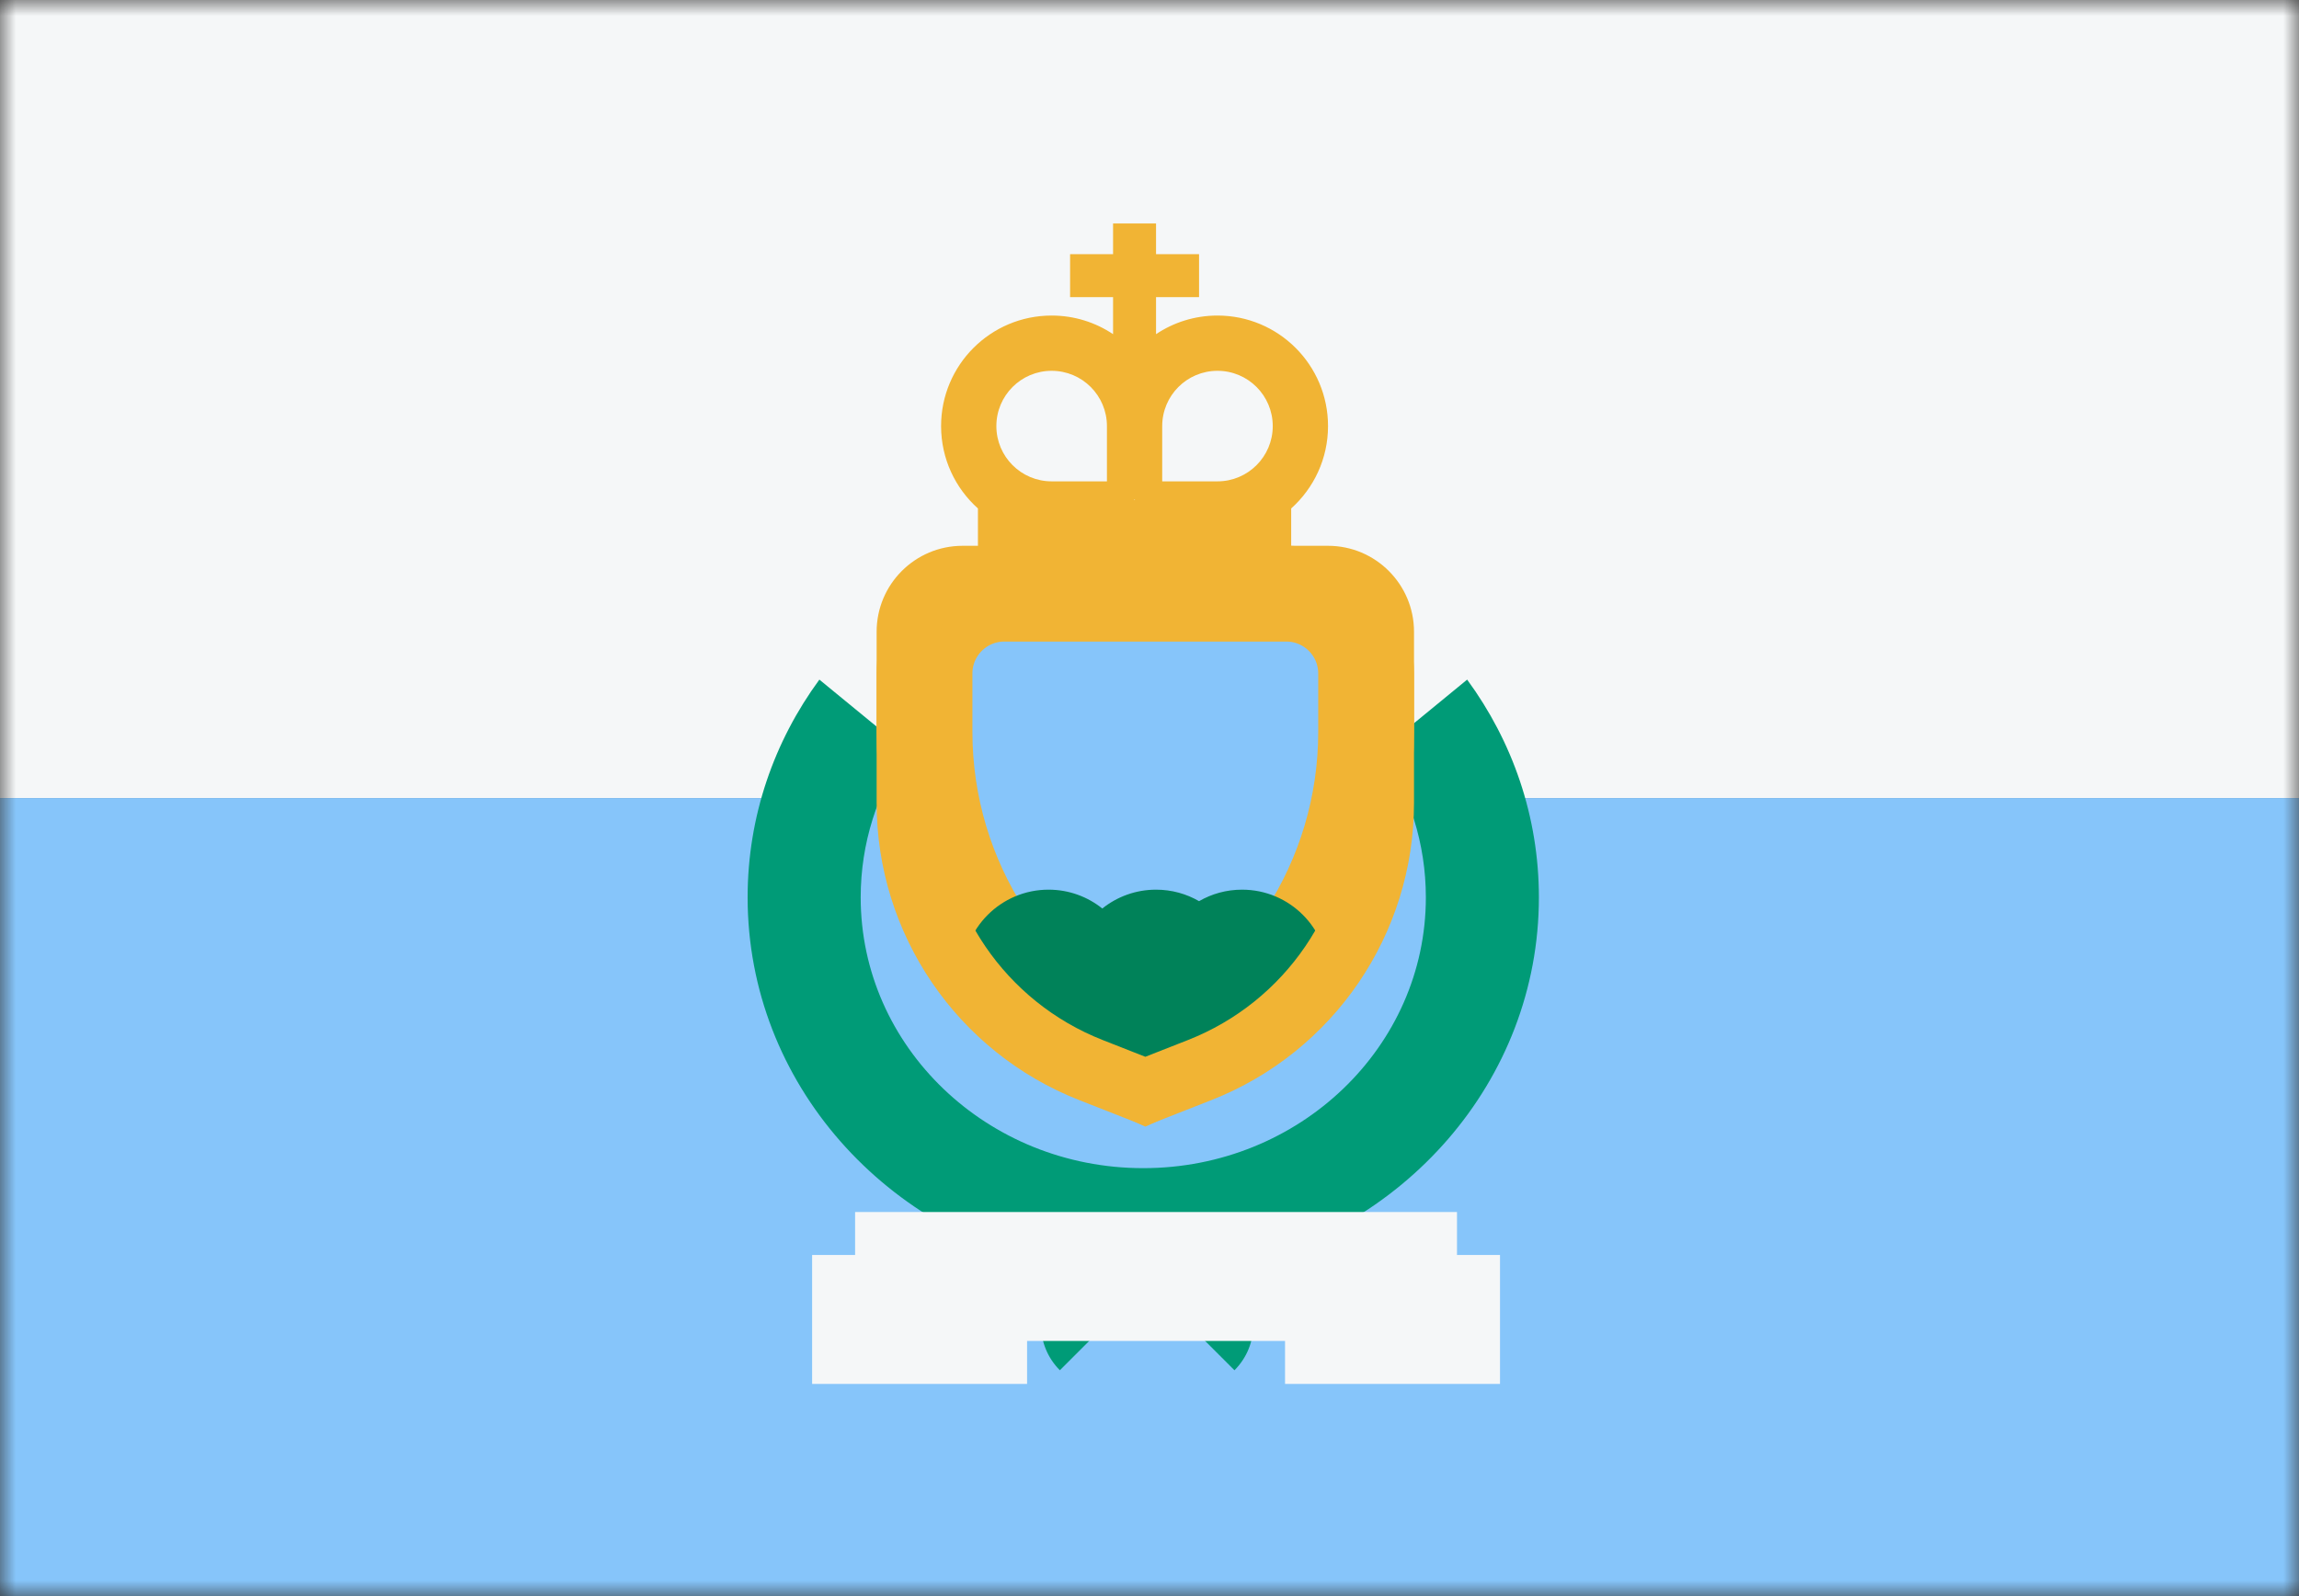 <svg width="72" height="50" viewBox="0 0 72 50" fill="none" xmlns="http://www.w3.org/2000/svg">
<rect x="0" y="0" width="72" height="50" fill="#333333" stroke="none"/>
<mask id="mask0_784_2967" style="mask-type:alpha" maskUnits="userSpaceOnUse" x="0" y="0" width="72" height="50">
<rect width="72" height="50" fill="#D9D9D9"/>
</mask>
<g mask="url(#mask0_784_2967)">
<rect x="72" width="25" height="72" transform="rotate(90 72 0)" fill="#F5F7F8"/>
<rect x="72" y="25" width="25" height="72" transform="rotate(90 72 25)" fill="#86C5FA"/>
<path d="M25.661 21.29C24.245 23.22 23.414 25.573 23.414 28.111C23.414 33.93 27.779 38.771 33.542 39.79C33.418 39.868 33.301 39.961 33.193 40.069C32.405 40.858 32.405 42.137 33.193 42.925L35.927 40.192L38.661 42.925C39.45 42.137 39.45 40.858 38.661 40.069C38.537 39.945 38.4 39.84 38.255 39.755C43.925 38.665 48.195 33.866 48.195 28.111C48.195 25.573 47.364 23.22 45.948 21.29L43.242 23.511C44.136 24.836 44.655 26.416 44.655 28.111C44.655 32.796 40.693 36.594 35.805 36.594C30.917 36.594 26.955 32.796 26.955 28.111C26.955 26.416 27.474 24.836 28.368 23.511L25.661 21.29Z" fill="#009B77"/>
<path d="M28.954 21.098C28.954 19.717 30.073 18.598 31.454 18.598L40.284 18.598C41.665 18.598 42.784 19.717 42.784 21.098L42.784 22.929C42.784 27.567 40.062 31.752 35.869 33.647C31.676 31.752 28.954 27.567 28.954 22.929L28.954 21.098Z" fill="#86C5FA" stroke="#F1B434" stroke-width="3"/>
<path d="M32.839 33.255C33.476 33.255 34.061 33.034 34.522 32.665C34.983 33.034 35.569 33.255 36.205 33.255C36.696 33.255 37.156 33.124 37.552 32.895C37.948 33.124 38.408 33.255 38.898 33.255C40.386 33.255 41.591 32.05 41.591 30.562C41.591 29.075 40.386 27.87 38.898 27.87C38.408 27.87 37.948 28.001 37.552 28.23C37.156 28.001 36.696 27.87 36.205 27.87C35.569 27.87 34.983 28.091 34.522 28.46C34.061 28.091 33.476 27.87 32.839 27.87C31.352 27.87 30.146 29.075 30.146 30.562C30.146 32.05 31.352 33.255 32.839 33.255Z" fill="#008259"/>
<path fill-rule="evenodd" clip-rule="evenodd" d="M41.591 19.118L30.146 19.118C29.775 19.118 29.473 19.419 29.473 19.791L29.473 25.152C29.473 28.435 31.483 31.383 34.538 32.582L35.869 33.105L37.2 32.582C40.255 31.383 42.264 28.435 42.264 25.152L42.264 19.791C42.264 19.419 41.963 19.118 41.591 19.118ZM35.869 35.275L37.938 34.462C41.766 32.959 44.284 29.265 44.284 25.152L44.284 19.791C44.284 18.304 43.078 17.098 41.591 17.098L30.146 17.098C28.659 17.098 27.454 18.304 27.454 19.791L27.454 25.152C27.454 29.265 29.971 32.959 33.799 34.462L35.869 35.275Z" fill="#F1B434"/>
<path d="M26.78 37.968H45.63V39.314H46.977V43.353H40.245V42.007H32.166V43.353H25.434V39.314H26.78V37.968Z" fill="#F5F7F8"/>
<path fill-rule="evenodd" clip-rule="evenodd" d="M36.205 7H34.859V7.962L33.513 7.962V9.308H34.859V10.468C34.309 10.1 33.647 9.885 32.935 9.885C31.023 9.885 29.473 11.435 29.473 13.347C29.473 14.373 29.919 15.294 30.627 15.928V17.387H40.437V15.928C41.145 15.294 41.591 14.373 41.591 13.347C41.591 11.435 40.041 9.885 38.129 9.885C37.417 9.885 36.755 10.1 36.205 10.468V9.308H37.552V7.962L36.205 7.962V7ZM35.532 15.637L35.516 15.655H35.548L35.532 15.637ZM32.942 15.079L32.935 15.079C31.979 15.079 31.204 14.303 31.204 13.348C31.204 12.391 31.979 11.616 32.935 11.616C33.892 11.616 34.667 12.391 34.667 13.348L34.667 13.354V15.079H32.942ZM39.86 13.348C39.86 14.303 39.085 15.079 38.129 15.079L38.122 15.079H36.398V13.348C36.398 12.391 37.173 11.616 38.129 11.616C39.085 11.616 39.86 12.391 39.86 13.348Z" fill="#F1B434"/>
</g>
</svg>

